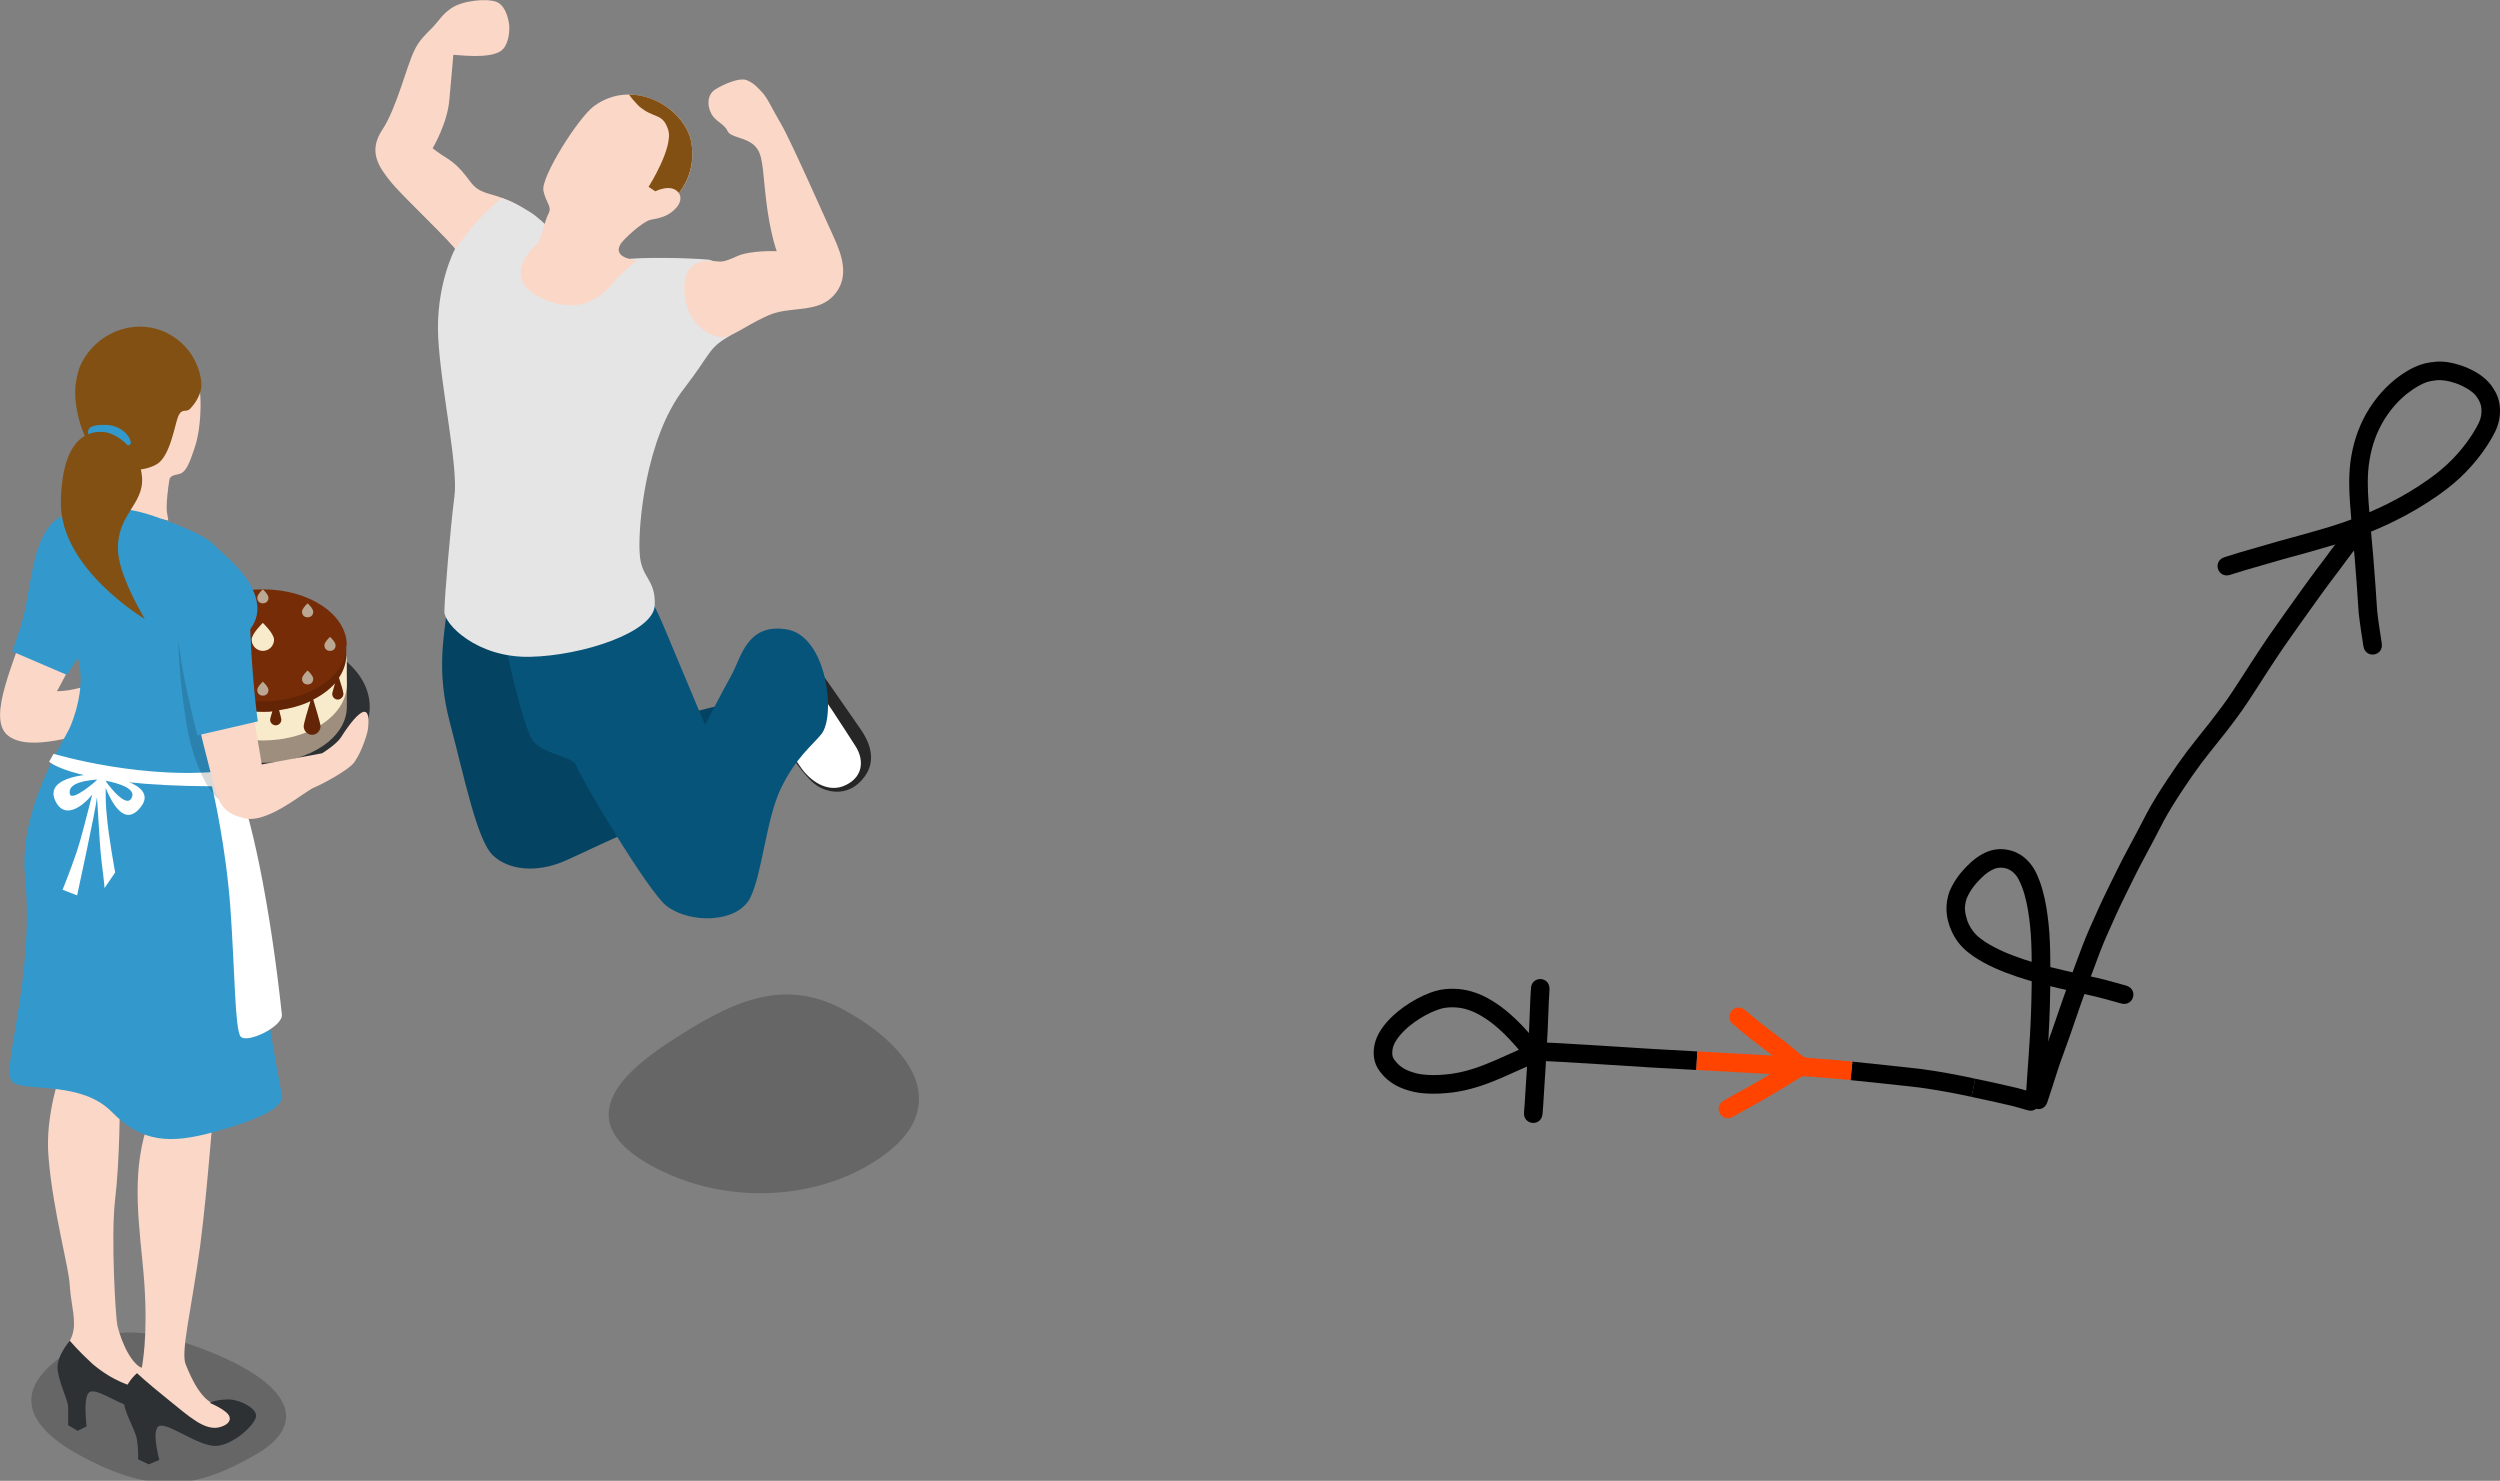 <?xml version="1.0" encoding="UTF-8" standalone="no"?>
<svg
   id="svg3224"
   version="1.1"
   viewBox="0 0 118.412 70.139"
   height="70.139mm"
   width="118.412mm"
   sodipodi:docname="41 meli li pali e ijo pona tawa mije. meli li pali e ijo+pona tawa mije..svg"
   inkscape:version="1.3 (0e150ed6c4, 2023-07-21)"
   xmlns:inkscape="http://www.inkscape.org/namespaces/inkscape"
   xmlns:sodipodi="http://sodipodi.sourceforge.net/DTD/sodipodi-0.dtd"
   xmlns:xlink="http://www.w3.org/1999/xlink"
   xmlns="http://www.w3.org/2000/svg"
   xmlns:svg="http://www.w3.org/2000/svg"
   xmlns:rdf="http://www.w3.org/1999/02/22-rdf-syntax-ns#"
   xmlns:cc="http://creativecommons.org/ns#"
   xmlns:dc="http://purl.org/dc/elements/1.1/">
  <rect x="0" y="0" width="118.412" height="70.139" fill="#808080" stroke="none"/>
  <sodipodi:namedview
     id="namedview1"
     pagecolor="#ffffff"
     bordercolor="#000000"
     borderopacity="0.25"
     inkscape:showpageshadow="2"
     inkscape:pageopacity="0.0"
     inkscape:pagecheckerboard="0"
     inkscape:deskcolor="#d1d1d1"
     inkscape:document-units="mm"
     inkscape:zoom="2.8284271"
     inkscape:cx="292.91898"
     inkscape:cy="140.53747"
     inkscape:window-width="1920"
     inkscape:window-height="1051"
     inkscape:window-x="-9"
     inkscape:window-y="-9"
     inkscape:window-maximized="1"
     inkscape:current-layer="svg3224" />
  <defs
     id="defs3218">
    <linearGradient
       id="swatch14"
       inkscape:swatch="solid">
      <stop
         style="stop-color:#ff4400;stop-opacity:1;"
         offset="0"
         id="stop14" />
    </linearGradient>
    <linearGradient
       inkscape:collect="always"
       xlink:href="#swatch14"
       id="linearGradient17"
       x1="88.224"
       y1="38.769"
       x2="94.777"
       y2="38.769"
       gradientUnits="userSpaceOnUse"
       gradientTransform="translate(-7.039,11.732)" />
    <linearGradient
       inkscape:collect="always"
       xlink:href="#swatch14"
       id="linearGradient18"
       x1="88.949"
       y1="37.531"
       x2="92.573"
       y2="37.531"
       gradientUnits="userSpaceOnUse"
       gradientTransform="translate(-7.039,11.732)" />
    <linearGradient
       inkscape:collect="always"
       xlink:href="#swatch14"
       id="linearGradient19"
       x1="88.441"
       y1="39.772"
       x2="92.821"
       y2="39.772"
       gradientUnits="userSpaceOnUse"
       gradientTransform="translate(-7.039,11.732)" />
  </defs>
  <g
     transform="translate(-104.558,-110.323)"
     id="layer1">
    <g
       transform="matrix(0.265,0,0,0.265,115.112,106.135)"
       id="g4211">
      <path
         style="fill:#262626"
         d="m 104.1,132.1 c 1.6,2 8.4,11.9 9.8,13.9 2.2,3.1 2.8,6.3 0.5,9 -2.2,2.7 -5.4,2.9 -8.1,1.3 -2.7,-1.6 -7.5,-9.7 -7.5,-9.7 z"
         id="path4171" />
      <path
         style="fill:#ffffff"
         d="m 104.6,136.6 c 2.1,2.6 6.9,10.1 8.5,12.6 1.3,2 1.7,5.2 -1.7,6.9 -3.4,1.7 -6.7,-1 -8.2,-3.3 -1.6,-2.2 -6.5,-9.8 -6.5,-9.8 z"
         id="path4173" />
      <path
         style="opacity:0.2"
         d="m 111,196.3 c 12.6,6.9 18.6,17 7.9,25.4 -10.7,8.4 -28.3,10.2 -42.4,2.4 -14.1,-7.8 -5.8,-16.2 3.7,-22.3 9.5,-6.1 19.3,-11.8 30.8,-5.5 z"
         id="path4175" />
      <path
         style="fill:#06547a"
         d="m 40.1,124.3 c -0.5,5.2 -2,11.3 0.5,20.7 2.5,9.4 4.8,21 7.7,23.7 2.6,2.5 7.6,3.3 13,0.9 5.4,-2.4 13.7,-6.7 17.7,-7.1 4,-0.4 18.6,-4.8 18.6,-4.8 0,0 -3.8,-16.2 -6.9,-16.1 -3.1,0.1 -28,7.7 -28,7.7 l -4.1,-22 z"
         id="path4177" />
      <path
         style="opacity:0.2"
         d="m 40.1,124.3 c -0.5,5.2 -2,11.3 0.5,20.7 2.5,9.4 4.8,21 7.7,23.7 2.6,2.5 7.6,3.3 13,0.9 5.4,-2.4 13.7,-6.7 17.7,-7.1 4,-0.4 18.6,-4.8 18.6,-4.8 0,0 -3.8,-16.2 -6.9,-16.1 -3.1,0.1 -28,7.7 -28,7.7 l -4.1,-22 z"
         id="path4179" />
      <path
         style="fill:#06547a"
         d="m 50.5,131 c 0,0 3.1,15.1 5.1,17.4 2,2.3 7.1,2.6 7.6,4.3 0.5,1.7 12.9,22.7 16.2,25.1 4.2,3.1 12.4,3 14.8,-1.4 2.2,-4.2 2.9,-14.3 5.6,-19.8 2.7,-5.5 5.6,-7.6 7.2,-9.6 2.6,-3.3 1,-17.5 -6.2,-18.7 -7.2,-1.2 -8.2,5.2 -9.9,8.2 -1.7,3 -4.7,8.9 -4.7,8.9 0,0 -5.5,-13.1 -7.5,-17.9 -2,-4.8 -4.7,-8.9 -4.7,-8.9 z"
         id="path4181" />
      <path
         style="fill:#fbd7c7"
         d="m 41.2,25.6 c 0.8,0 6.4,0.8 8.5,-0.7 1.2,-0.8 1.5,-2.9 1.5,-3.9 0.1,-1 -0.5,-4.3 -2.4,-4.9 -1.8,-0.6 -6,-0.2 -8,1.2 -1.6,1.1 -2,2 -3.3,3.4 -1.3,1.3 -2.5,2.4 -3.3,4.2 -1.3,2.6 -3.2,10.4 -5.7,14.1 -2.6,3.9 -0.6,6.7 1.6,9.4 2.2,2.7 11.2,11.1 11.6,12.2 0.4,1.1 16.2,-1.6 14.5,-4.8 -1.6,-3.2 -6,-4.6 -8.1,-5.2 -2.1,-0.6 -2.9,-1 -4,-2.5 -0.7,-0.9 -1.8,-2.5 -3.7,-3.8 -2.1,-1.3 -2.9,-2 -2.9,-2 0,0 2.7,-4.5 3,-8.8 0.4,-4.3 0.7,-7.9 0.7,-7.9 z"
         id="path4183" />
      <path
         style="fill:#e5e5e5"
         d="m 60.2,58.7 c 0,0 -2.6,-3.3 -5.3,-5 -2.7,-1.7 -5,-2.5 -5,-2.5 0,0 -2,1.5 -4.2,3.9 -2.2,2.4 -4.3,5.4 -4.3,5.4 0,0 -3.4,6.5 -2.9,15.7 0.5,9.2 3.6,23 2.9,28.3 -0.7,5.3 -1.8,18.4 -1.8,20.6 -0.1,2.2 5.8,8.3 15.3,8.1 9.4,-0.2 22.1,-4.4 22.3,-9.2 0.2,-4.8 -2.5,-4.8 -2.7,-9.4 -0.3,-4.6 1,-20.4 7.9,-29.3 5,-6.5 4.3,-7.2 8.1,-9.4 C 94.2,73.7 90.4,62.5 86.7,62.2 83,61.9 75.1,61.7 71.4,62.2 67.8,62.7 60.2,58.7 60.2,58.7 Z"
         id="path4185" />
      <path
         style="fill:#fbd7c7"
         d="m 99,60.7 c 0,0 -1.2,-3.2 -1.9,-9.2 C 96.4,45.6 96.6,43.3 95,41.8 93.4,40.3 90.7,40.4 90.2,39.2 89.7,38 88,37.5 87.3,36.1 86.5,34.6 86.6,32.7 88,31.8 c 1.4,-0.9 4.5,-2.3 5.8,-1.6 1.3,0.6 1.8,1.3 2.6,2.1 1,1.1 1.8,3 3.4,5.7 1.6,2.7 7.8,16.7 9.4,20.2 1.6,3.5 2.8,7.3 0,10.4 -2.8,3.1 -7.3,2 -11,3.3 -3.7,1.4 -7.2,4.2 -8.8,4.2 -1.6,0 -6.5,-1.7 -6.9,-8.1 -0.4,-6.4 4.6,-5.6 5.6,-5.5 1,0.1 1.4,0.2 3.8,-0.9 2.4,-1.1 7.1,-0.9 7.1,-0.9 z"
         id="path4187" />
      <path
         style="fill:#fbd7c7"
         d="m 71.1,59.4 c 0.5,-0.8 3.8,-3.9 5.3,-4.3 1.5,-0.3 3,-0.5 4.4,-1.9 1.7,-1.7 0.7,-2.9 0.7,-2.9 0,0 3.3,-3.5 2.2,-9.2 -1.1,-5.9 -10.2,-11.6 -17.4,-6.3 -2.8,2.1 -9.5,12.7 -9,15.1 0.5,2.3 1.6,2.8 0.9,4.1 -0.7,1.3 -1.4,5 -2,5.4 -0.5,0.3 -7,6.2 1,9.8 8.6,3.8 12.2,-2.7 13.8,-4.2 2.1,-2 3.1,-2.7 3.1,-2.7 0,0 -4.6,-0.2 -3,-2.9 z"
         id="path4189" />
      <path
         style="fill:#825012"
         d="M 83.7,41.1 C 82.9,36.9 78,32.7 72.6,32.7 c 0.4,0.6 1.1,1.4 1.8,2.1 2.7,2.3 4.2,1.1 5.2,4.2 1,3.1 -3.5,10.2 -3.5,10.2 l 1.2,0.8 c 0,0 2.9,-1.5 4.2,0.3 0,0 0,0 0,0 0.4,-0.5 3.2,-3.9 2.2,-9.2 z"
         id="path4191" />
    </g>
    <g
       transform="matrix(0.265,0,0,0.265,101.612,118.892)"
       id="g4317">
      <ellipse
         style="fill:#2d3134"
         cx="58.1"
         cy="94"
         rx="19.1"
         ry="13"
         id="ellipse4213" />
      <path
         style="fill:#baa794"
         d="m 58.1,80 c -8.3,0 -15,4.5 -15,10 v 4 c 0,5.5 6.7,10 15,10 8.3,0 15,-4.5 15,-10 v -4 c 0,-5.5 -6.7,-10 -15,-10 z"
         id="path4215" />
      <path
         style="opacity:0.15"
         d="m 58.1,100 c -8.3,0 -15,-4.5 -15,-10 v 4 c 0,5.5 6.7,10 15,10 8.3,0 15,-4.5 15,-10 v -4 c 0,5.5 -6.7,10 -15,10 z"
         id="path4217" />
      <path
         style="fill:#f8ebcb"
         d="m 58.1,76 c -8.3,0 -15,4.5 -15,10 v 4 c 0,5.5 6.7,10 15,10 8.3,0 15,-4.5 15,-10 v -4 c 0,-5.5 -6.7,-10 -15,-10 z"
         id="path4219" />
      <path
         style="fill:#762c07"
         d="m 73.1,83 c 0,-5.5 -6.7,-10 -15,-10 -8.3,0 -15,4.5 -15,10 v 2 c 0,1.7 0.6,3.2 1.7,4.6 -0.3,1.1 -0.8,2.7 -0.8,3.1 0,0.6 0.5,1.2 1.2,1.2 0.6,0 1.2,-0.5 1.2,-1.2 0,-0.3 -0.2,-1.1 -0.4,-1.9 0.8,0.8 1.8,1.4 2.9,2 -0.3,0.9 -0.6,2.1 -0.6,2.4 0,0.6 0.5,1 1,1 0.6,0 1,-0.5 1,-1 0,-0.3 -0.2,-1.1 -0.5,-2 1.2,0.5 2.5,1 3.9,1.3 -0.4,1.2 -1,3.2 -1,3.7 0,0.7 0.6,1.3 1.3,1.3 0.7,0 1.3,-0.6 1.3,-1.3 0,-0.5 -0.6,-2.3 -0.9,-3.6 1.2,0.2 2.5,0.3 3.8,0.3 0.5,0 1.1,0 1.6,-0.1 -0.2,0.7 -0.4,1.3 -0.4,1.5 0,0.6 0.5,1 1,1 0.6,0 1,-0.5 1,-1 0,-0.2 -0.2,-0.9 -0.4,-1.7 2,-0.3 3.9,-0.8 5.6,-1.6 -0.4,1.4 -1.2,3.9 -1.2,4.5 0,0.8 0.7,1.5 1.5,1.5 0.8,0 1.5,-0.7 1.5,-1.5 0,-0.6 -0.9,-3.4 -1.3,-4.8 1.6,-0.8 2.9,-1.8 3.9,-2.9 -0.2,0.8 -0.5,1.6 -0.5,1.9 0,0.6 0.5,1 1,1 0.5,0 1,-0.5 1,-1 0,-0.4 -0.5,-2 -0.8,-2.9 0.8,-1.2 1.3,-2.6 1.3,-4 V 83 Z"
         id="path4221" />
      <path
         style="opacity:0.15"
         d="m 73.1,83 c 0,5 -5.5,9.1 -12.7,9.9 0,-0.1 0,-0.1 0,-0.1 0,0 0,0 0,0.1 -0.7,0.1 -1.5,0.1 -2.3,0.1 -8.3,0 -15,-4.5 -15,-10 v 2 c 0,1.7 0.6,3.2 1.7,4.6 -0.3,1.1 -0.8,2.7 -0.8,3.1 0,0.6 0.5,1.2 1.2,1.2 0.6,0 1.2,-0.5 1.2,-1.2 0,-0.3 -0.2,-1.1 -0.4,-1.9 0.8,0.8 1.8,1.4 2.9,2 -0.3,0.9 -0.6,2.1 -0.6,2.4 0,0.6 0.5,1 1,1 0.6,0 1,-0.5 1,-1 0,-0.3 -0.2,-1.1 -0.5,-2 1.2,0.5 2.5,1 3.9,1.3 -0.4,1.2 -1,3.2 -1,3.7 0,0.7 0.6,1.3 1.3,1.3 0.7,0 1.3,-0.6 1.3,-1.3 0,-0.5 -0.6,-2.3 -0.9,-3.6 1.2,0.2 2.5,0.3 3.8,0.3 0.5,0 1.1,0 1.6,-0.1 -0.2,0.7 -0.4,1.3 -0.4,1.5 0,0.6 0.5,1 1,1 0.5,0 1,-0.5 1,-1 0,-0.2 -0.2,-0.9 -0.4,-1.7 2,-0.3 3.9,-0.8 5.6,-1.6 -0.4,1.4 -1.2,3.9 -1.2,4.5 0,0.8 0.7,1.5 1.5,1.5 0.8,0 1.5,-0.7 1.5,-1.5 0,-0.6 -0.9,-3.4 -1.3,-4.8 1.6,-0.8 2.9,-1.8 3.9,-2.9 -0.2,0.8 -0.5,1.6 -0.5,1.9 0,0.6 0.5,1 1,1 0.5,0 1,-0.5 1,-1 0,-0.4 -0.5,-2 -0.8,-2.9 0.8,-1.2 1.3,-2.6 1.3,-4 V 83 Z"
         id="path4223" />
      <path
         style="fill:#f8ebcb"
         d="m 60.1,82 c 0,1.1 -0.9,2 -2,2 -1.1,0 -2,-0.9 -2,-2 0,-1.1 2,-3 2,-3 0,0 2,1.9 2,3 z"
         id="path4225" />
      <g
         style="fill:#baa794"
         id="g4243">
        <path
           d="m 47.1,83 c 0,0.6 -0.4,1 -1,1 -0.6,0 -1,-0.4 -1,-1 0,-0.6 1,-1.5 1,-1.5 0,0 1,0.9 1,1.5 z"
           id="path4227" />
        <path
           d="m 71.1,83 c 0,0.6 -0.4,1 -1,1 -0.6,0 -1,-0.4 -1,-1 0,-0.6 1,-1.5 1,-1.5 0,0 1,0.9 1,1.5 z"
           id="path4229" />
        <path
           d="m 67.1,89 c 0,0.6 -0.4,1 -1,1 -0.6,0 -1,-0.4 -1,-1 0,-0.6 1,-1.5 1,-1.5 0,0 1,0.9 1,1.5 z"
           id="path4231" />
        <path
           d="m 59.1,91 c 0,0.6 -0.4,1 -1,1 -0.6,0 -1,-0.4 -1,-1 0,-0.6 1,-1.5 1,-1.5 0,0 1,0.9 1,1.5 z"
           id="path4233" />
        <path
           d="m 59.1,74.5 c 0,0.6 -0.4,1 -1,1 -0.6,0 -1,-0.4 -1,-1 0,-0.6 1,-1.5 1,-1.5 0,0 1,0.9 1,1.5 z"
           id="path4235" />
        <path
           d="m 51.1,89 c 0,0.6 -0.4,1 -1,1 -0.6,0 -1,-0.4 -1,-1 0,-0.6 1,-1.5 1,-1.5 0,0 1,0.9 1,1.5 z"
           id="path4237" />
        <path
           d="m 67.1,77 c 0,0.6 -0.4,1 -1,1 -0.6,0 -1,-0.4 -1,-1 0,-0.6 1,-1.5 1,-1.5 0,0 1,0.9 1,1.5 z"
           id="path4239" />
        <path
           d="m 51.1,77 c 0,0.6 -0.4,1 -1,1 -0.6,0 -1,-0.4 -1,-1 0,-0.6 1,-1.5 1,-1.5 0,0 1,0.9 1,1.5 z"
           id="path4241" />
      </g>
      <path
         style="opacity:0.2"
         d="m 23.7,209.1 c -9.3,5.7 -10,12.5 2.1,18.9 13.2,7.1 20.9,5.5 31.1,-0.4 9,-5.2 6.9,-12.2 -8.2,-18.3 -12.2,-4.9 -18.4,-4.3 -25,-0.2 z"
         id="path4245" />
      <path
         style="fill:#fbd7c7"
         d="m 25.4,98 c -2.4,3.2 -11.5,14.3 -8.9,30 2.6,15.7 7.1,24.2 6.3,27.9 -0.8,3.7 -3.7,10.8 -3,18.7 0.8,9.7 3.7,19.7 3.8,23 0.2,3.3 1.3,6.3 0.4,8.8 -0.9,2.5 -3.1,4.4 -0.9,6.1 1.8,1.4 1,-0.6 10.2,2.7 12.3,4.5 9.7,-1.8 3.6,-2.9 -2.2,-0.4 -4.1,-4.8 -4.8,-7.7 -0.3,-1.2 -1.2,-15.8 -0.4,-22.6 0.8,-6.7 0.9,-17.1 0.8,-20.1 -0.1,-3 2.4,-14.4 3.4,-20 1.4,-8.5 4,-38.5 4,-38.5 z"
         id="path4247" />
      <path
         style="fill:#2d3134"
         d="m 23.6,207.3 c 0,0 -2.3,2.6 -2.2,4.9 0.1,2.3 1.9,5.7 1.9,7 v 3.2 l 1.7,1 1.6,-0.8 c 0,0 -0.7,-5.3 0.5,-6.1 1.2,-0.8 4.8,1.9 7.2,2.5 2.4,0.6 8.3,-0.1 10.4,-1 2.1,-0.9 0.4,-3.6 -1.5,-4.7 -2.6,-1.4 -6.7,-1.2 -6.7,-1.2 0,0 1.3,0.4 2.8,1.9 2.7,2.7 -4.8,3.3 -11.7,-2.6 -2.6,-2.4 -4,-4.1 -4,-4.1 z"
         id="path4249" />
      <path
         style="fill:#fbd7c7"
         d="m 22.2,61.3 c -5.4,2.1 -4.7,10.7 -6.4,17.4 -1.7,6.7 -7.2,17.2 -3.3,20.4 3.9,3.2 13.6,-0.4 17,-1.2 3.5,-0.7 9.1,-2.4 9.1,-2.4 l -2.3,-6.2 c 0,0 -7.2,0.2 -10.2,1.1 -3,0.9 -4.8,0.8 -4.8,0.8 0,0 3.7,-6.6 4.9,-10.1 1.3,-3.5 6.8,-24 -4,-19.8 z"
         id="path4251" />
      <path
         style="fill:#fbd7c7"
         d="m 33.9,102.3 c 0,0 -5.4,12.9 -5.4,19.1 0,6.2 4.1,8.5 4.9,10.5 0.8,2 1.1,8.5 3,16.2 1.9,7.7 4.2,12.5 2,18.1 -3.6,8.8 -2.9,16.4 -1.8,27.2 1.1,10.7 0.2,16.8 -0.1,18.5 -0.4,2 -3.5,3 -1.9,5.4 2.2,3.2 8.4,3.6 11.1,4.9 3.2,1.5 7.2,2 8.2,0.4 1,-1.6 0.2,-3.9 -3.4,-3.8 -3.1,0.1 -5.3,-5 -6.2,-7.3 -0.9,-2.2 1,-9.6 2.6,-21.2 1.5,-11.6 2.2,-24.2 2.9,-29 0.8,-4.8 3.2,-9 3.8,-30.5 C 54.2,109.3 52,103.2 52,103.2 Z"
         id="path4253" />
      <path
         style="fill:#2d3134"
         d="m 35.6,213.1 c 0,0 -2.4,2 -2.4,4.5 0,2.6 2.1,5.4 2.4,7.4 0.3,2 0.2,3.5 0.2,3.5 l 1.9,0.9 1.9,-0.8 c 0,0 -1.6,-5.7 0.1,-6.1 1.7,-0.4 6.8,3.6 9.9,3.6 3.1,0 7.3,-3.9 7.3,-5.4 0,-1.5 -3.4,-3.1 -5.4,-2.9 -2,0.1 -2.9,0.6 -2.9,0.6 0,0 3.1,1.3 3.5,2.4 0.4,1 -0.6,1.7 -1.9,2 -2.6,0.5 -5.1,-1.8 -9.3,-5.2 -3.6,-2.9 -5.3,-4.5 -5.3,-4.5 z"
         id="path4255" />
      <path
         style="fill:#fbd7c7"
         d="m 46.2,34.6 c 1.1,2.4 1,9.1 -0.2,12.8 -1.2,3.8 -1.8,4.4 -2.4,4.8 -0.6,0.4 -2,0.2 -2.2,1.2 -0.2,1 -0.7,4.9 -0.4,6.1 0.2,1.2 0.2,1.2 0.2,1.2 0,0 -4.2,-1 -6.4,-0.4 -2.2,0.6 -6.5,-1.4 -6.5,-2 0,-0.6 1.4,-7 0.2,-9 -1.2,-2 -5.1,-10.7 -3.3,-15.3 1.7,-4.6 16.9,-9.1 21,0.6 z"
         id="path4257" />
      <path
         style="fill:#3399cc"
         d="m 61.5,163.3 c -2,-9.8 -8.3,-49.4 -9,-58 0.5,-0.1 -0.4,-20.9 0,-21.9 0.5,-1.1 5,-3 4.6,-7.5 -0.3,-2.9 -2,-5.1 -3.7,-7 -1.3,-1.4 -2.9,-2.7 -4.3,-4.1 -1.7,-1.6 -6.2,-3.4 -10.8,-5 -5.4,-1.8 -11.7,-2 -15.8,-0.1 -5.6,2.7 -5.5,11.4 -7.3,18.6 -0.3,1.3 -1.4,4.4 -1.9,5.8 l 9.8,4.2 c 0.3,-0.6 1.6,-2.5 1.9,-3.1 0.1,0.3 0.1,0.5 0.2,0.7 0.8,3.5 0.1,7.7 -1.5,11.6 -0.9,2.2 -9.3,14.6 -8.1,26.8 1.8,19.2 -4.8,35.3 -2.1,36.9 2.7,1.6 12.2,-0.3 17.6,5.2 5.4,5.5 10.4,5.8 18.6,3.5 8.2,-2.3 12.3,-4.4 11.8,-6.6 z"
         id="path4259" />
      <path
         style="fill:#ffffff"
         d="M 61.5,149 C 59.4,129.5 56,112.6 52.6,105.3 37.3,107.4 20.7,102.4 20.7,102.4 l -0.8,1.4 c 0,0 4.3,4.3 29.1,4.4 0.3,1.3 2.5,10.9 3.3,21.8 0.8,11.4 0.8,21.5 1.8,22.9 1,1.4 7.6,-1.7 7.4,-3.9 z"
         id="path4261" />
      <path
         style="fill:#ffffff"
         d="m 28.5,106 c 0,0 -9.7,0.1 -7.5,4.8 1.6,3.4 4.8,1.1 6.6,-1.1 -0.8,3 -1.9,7.7 -2.9,10.6 -1.1,3.2 -2.4,6.4 -2.4,6.4 l 2.6,1 c 0,0 3.4,-15.6 3.5,-17.3 0.1,-1.6 0.4,7.6 0.9,11.5 0.5,3.9 0.5,4.5 0.5,4.5 l 1.9,-2.8 c 0,0 -1.2,-6.5 -1.5,-10.2 -0.2,-1.7 -0.2,-3.5 -0.2,-4.9 1,2.4 3.3,7.1 6.2,3.5 3.8,-4.6 -7.7,-6 -7.7,-6 z m -4.9,3.6 c -0.5,-2.2 3.6,-2.5 4.9,-2.6 -0.1,0.2 -4.5,4 -4.9,2.6 z m 10.9,0.9 c -1.1,1.5 -4.5,-3.1 -4.5,-3.3 2,0.4 5.9,1.4 4.5,3.3 z"
         id="path4263" />
      <path
         style="fill:#825012"
         d="m 47.1,36.7 c -0.1,1.9 -1.6,3.7 -2.2,4.2 -0.7,0.4 -1.3,-0.2 -1.9,1.1 -0.6,1.3 -1.4,7.1 -3.8,8.6 -2.4,1.5 -8,1.8 -10.7,-1.3 -2.7,-3.1 -5.9,-11.7 -2.4,-17.5 3.2,-5.3 9.8,-7.2 14.9,-4.6 5.1,2.6 6.2,7.6 6.1,9.5 z"
         id="path4265" />
      <path
         style="fill:#3399cc"
         d="m 29.9,43.6 c 3,0 4.7,2.3 4.6,3.3 -0.2,1 -6.3,1.3 -7.3,-0.8 -1,-2.1 0.3,-2.5 2.7,-2.5 z"
         id="path4267" />
      <path
         style="fill:#825012"
         d="m 29.8,44.9 c 2.1,0.2 6.3,3 6.7,8 0.4,5 -4.5,6.6 -4.3,13.1 0.1,4.5 4.8,12.3 4.8,12.3 0,0 -15.2,-9 -15,-20.9 0.2,-11.9 5.2,-12.8 7.8,-12.5 z"
         id="path4269" />
      <path
         style="opacity:0.15"
         d="m 52.6,105.3 c 0.2,0 0.1,-4 0,-8.5 -2.4,-12 -4.1,-25.1 -7.4,-24.2 -3.3,0.9 -2.3,14.6 -0.9,23.6 1.4,9 4.8,14.3 7,15 0.9,0.3 1.9,0.3 2.7,0.2 -0.3,-3.3 -1.3,-4.6 -1.4,-6.1 z"
         id="path4271" />
      <path
         style="fill:#fbd7c7"
         d="m 46.8,70.8 c 2.7,-1.7 7.9,1 8,8.8 0.1,7.8 1.6,16 1.9,17.6 0.3,1.6 1.2,7.1 1.2,7.1 l 10.8,-2 c 0,0 2.6,-1.6 3.4,-2.9 1.3,-2.1 5.5,-8.1 4.8,-1.5 -0.2,1.4 -1.6,5.3 -2.9,6.5 -1.3,1.2 -4.8,3.2 -6.7,4 -1.9,0.8 -8.4,6.6 -12.6,5.5 -4.2,-1.1 -4.5,-2.7 -6,-8.4 C 47.2,99.7 45.3,92.1 44.3,85.6 43.2,78.5 41,74.3 46.8,70.8 Z"
         id="path4273" />
      <path
         style="fill:#3399cc"
         d="M 46.4,99.1 57.2,96.6 C 56.8,93.9 55.9,85.3 55.8,78 55.7,70 49.7,66.8 46.9,68.5 c -5.9,3.6 -4.7,8.7 -3.6,15.8 0.6,4.6 1.9,10 3.1,14.8 z"
         id="path4275" />
    </g>
  </g>
  <path
     style="fill:#000000;fill-opacity:1;fill-rule:nonzero;stroke:none;stroke-width:0.265"
     id="path2"
     d="m 105.65,27.22 c 0.235,-0.075 0.47,-0.148 0.707,-0.218 0.566,-0.168 1.134,-0.332 1.702,-0.492 0.871,-0.237 1.741,-0.476 2.605,-0.736 0.802,-0.246 1.585,-0.549 2.346,-0.9 0.151,-0.07 0.301,-0.143 0.451,-0.215 0.708,-0.352 1.391,-0.754 2.037,-1.21 0.118,-0.084 0.234,-0.171 0.351,-0.257 0.443,-0.335 0.852,-0.713 1.22,-1.129 0.216,-0.244 0.268,-0.319 0.465,-0.573 0.191,-0.259 0.368,-0.528 0.524,-0.809 0.096,-0.173 0.173,-0.323 0.237,-0.511 0.03,-0.089 0.05,-0.181 0.075,-0.272 0.066,-0.355 0.061,-0.719 -0.057,-1.063 -0.07,-0.204 -0.123,-0.275 -0.229,-0.459 -0.248,-0.388 -0.621,-0.66 -1.028,-0.864 -0.086,-0.043 -0.176,-0.08 -0.264,-0.121 -0.36,-0.135 -0.735,-0.246 -1.122,-0.263 -0.261,-0.011 -0.333,0.008 -0.59,0.04 -0.505,0.077 -0.962,0.317 -1.377,0.607 -0.084,0.058 -0.164,0.122 -0.246,0.183 -0.321,0.261 -0.614,0.555 -0.871,0.879 -0.163,0.206 -0.212,0.286 -0.358,0.502 -0.22,0.346 -0.402,0.715 -0.546,1.098 -0.093,0.247 -0.111,0.327 -0.185,0.579 -0.101,0.39 -0.171,0.789 -0.203,1.191 -0.019,0.233 -0.019,0.372 -0.025,0.604 -0.002,0.64 0.058,1.278 0.109,1.916 0.05,0.578 0.105,1.156 0.155,1.735 0.038,0.443 0.072,0.886 0.102,1.33 0.018,0.303 0.04,0.606 0.061,0.909 0.011,0.222 0.033,0.444 0.063,0.664 0.026,0.163 0.043,0.327 0.068,0.49 0.023,0.137 0.042,0.276 0.063,0.413 0.014,0.114 0.033,0.227 0.052,0.34 0.1,0.614 0.969,0.472 0.868,-0.142 v 0 c -0.018,-0.11 -0.036,-0.219 -0.05,-0.329 -0.021,-0.138 -0.04,-0.277 -0.063,-0.415 -0.025,-0.159 -0.04,-0.32 -0.066,-0.479 -0.028,-0.2 -0.047,-0.402 -0.057,-0.604 -0.021,-0.303 -0.043,-0.605 -0.061,-0.908 -0.031,-0.449 -0.065,-0.897 -0.103,-1.345 -0.05,-0.577 -0.104,-1.153 -0.154,-1.73 -0.049,-0.607 -0.107,-1.214 -0.107,-1.823 0.005,-0.199 0.005,-0.338 0.021,-0.536 0.027,-0.349 0.087,-0.695 0.172,-1.034 0.061,-0.212 0.079,-0.288 0.156,-0.496 0.121,-0.326 0.274,-0.641 0.459,-0.936 0.124,-0.184 0.167,-0.256 0.304,-0.43 0.213,-0.271 0.457,-0.518 0.723,-0.738 0.2,-0.15 0.4,-0.295 0.622,-0.413 0.106,-0.057 0.266,-0.132 0.384,-0.166 0.067,-0.019 0.137,-0.029 0.206,-0.043 0.169,-0.024 0.224,-0.04 0.395,-0.036 0.289,0.006 0.568,0.093 0.839,0.188 0.252,0.113 0.489,0.226 0.701,0.407 0.037,0.032 0.073,0.064 0.105,0.101 0.034,0.039 0.061,0.083 0.092,0.124 0.058,0.094 0.098,0.149 0.139,0.251 0.077,0.191 0.081,0.397 0.053,0.598 -0.014,0.056 -0.023,0.114 -0.041,0.169 -0.048,0.15 -0.104,0.257 -0.181,0.396 -0.136,0.248 -0.292,0.485 -0.459,0.713 -0.178,0.23 -0.221,0.294 -0.416,0.515 -0.33,0.374 -0.696,0.715 -1.094,1.016 -0.108,0.079 -0.215,0.161 -0.324,0.238 -0.609,0.431 -1.254,0.811 -1.922,1.144 -0.144,0.069 -0.286,0.139 -0.431,0.206 -0.727,0.336 -1.476,0.626 -2.242,0.861 -0.859,0.259 -1.724,0.496 -2.589,0.732 -0.572,0.161 -1.143,0.326 -1.712,0.495 -0.254,0.075 -0.507,0.152 -0.759,0.235 -0.585,0.213 -0.284,1.04 0.301,0.827 z" />
  <path
     id="path3"
     style="fill:#000000;fill-opacity:1;fill-rule:nonzero;stroke:none;stroke-width:0.265"
     d="m 102.467,38.914 c 0.276,-0.51 0.585,-1 0.905,-1.483 0.286,-0.439 0.589,-0.868 0.9,-1.29 0.362,-0.473 0.737,-0.937 1.108,-1.403 0.387,-0.497 0.768,-0.999 1.112,-1.527 0.294,-0.45 0.59,-0.898 0.877,-1.353 0.264,-0.404 0.527,-0.81 0.8,-1.208 0.253,-0.364 0.508,-0.727 0.766,-1.088 0.249,-0.354 0.5,-0.707 0.755,-1.057 0.243,-0.336 0.483,-0.674 0.733,-1.004 0.223,-0.296 0.451,-0.588 0.666,-0.89 0.189,-0.259 0.385,-0.513 0.585,-0.764 0.096,-0.124 0.192,-0.249 0.296,-0.367 0.398,-0.478 -0.278,-1.041 -0.676,-0.563 -0.111,0.127 -0.214,0.26 -0.316,0.393 -0.205,0.257 -0.406,0.518 -0.6,0.784 -0.213,0.298 -0.438,0.587 -0.658,0.879 -0.253,0.335 -0.497,0.677 -0.743,1.017 -0.258,0.353 -0.511,0.709 -0.762,1.067 -0.26,0.362 -0.516,0.726 -0.769,1.092 -0.278,0.405 -0.546,0.817 -0.814,1.229 -0.287,0.454 -0.583,0.902 -0.877,1.352 -0.33,0.508 -0.698,0.99 -1.069,1.468 -0.373,0.468 -0.748,0.934 -1.112,1.409 -0.325,0.439 -0.64,0.886 -0.939,1.344 -0.334,0.502 -0.653,1.014 -0.941,1.544 -0.309,0.599 -0.622,1.197 -0.943,1.789 -0.312,0.575 -0.593,1.166 -0.884,1.752 -0.297,0.599 -0.572,1.208 -0.841,1.82 -0.266,0.582 -0.484,1.183 -0.706,1.783 -0.22,0.579 -0.431,1.161 -0.634,1.746 -0.162,0.475 -0.323,0.951 -0.491,1.424 -0.156,0.45 -0.328,0.895 -0.484,1.345 -0.114,0.361 -0.23,0.722 -0.348,1.083 -0.072,0.232 -0.15,0.461 -0.227,0.692 -0.196,0.59 0.639,0.868 0.835,0.278 v 0 c 0.077,-0.231 0.156,-0.462 0.228,-0.695 0.117,-0.355 0.231,-0.711 0.343,-1.068 0.156,-0.449 0.328,-0.892 0.483,-1.341 0.168,-0.475 0.331,-0.952 0.493,-1.429 0.201,-0.579 0.41,-1.156 0.628,-1.729 0.216,-0.583 0.428,-1.169 0.687,-1.735 0.263,-0.599 0.532,-1.196 0.823,-1.782 0.286,-0.576 0.563,-1.158 0.87,-1.724 0.321,-0.593 0.634,-1.19 0.943,-1.789 z"
     sodipodi:nodetypes="cccccccccccccccccccccccccccccccccccssccccccccc" />
  <path
     style="fill:#000000;fill-rule:nonzero;stroke:none;stroke-width:0.265;fill-opacity:1"
     id="path4"
     d="m 96.829,52.016 c 0.018,-0.269 0.037,-0.538 0.057,-0.807 0.05,-0.695 0.1,-1.389 0.142,-2.085 0.061,-1.034 0.085,-2.07 0.088,-3.105 -0.003,-0.616 -0.006,-1.233 -0.05,-1.848 -0.025,-0.355 -0.04,-0.441 -0.081,-0.79 -0.074,-0.553 -0.179,-1.107 -0.372,-1.632 -0.033,-0.09 -0.072,-0.178 -0.108,-0.267 -0.139,-0.334 -0.343,-0.633 -0.624,-0.864 -0.173,-0.141 -0.22,-0.153 -0.415,-0.256 -0.353,-0.142 -0.737,-0.188 -1.109,-0.094 -0.078,0.02 -0.153,0.05 -0.229,0.074 -0.391,0.16 -0.72,0.428 -1.012,0.73 -0.057,0.059 -0.11,0.121 -0.165,0.181 -0.204,0.229 -0.376,0.484 -0.514,0.757 -0.031,0.062 -0.063,0.124 -0.088,0.188 -0.031,0.079 -0.052,0.161 -0.078,0.242 -0.083,0.311 -0.099,0.631 -0.049,0.948 0.032,0.201 0.062,0.283 0.119,0.478 0.134,0.368 0.33,0.709 0.604,0.992 0.203,0.209 0.31,0.275 0.545,0.45 0.632,0.423 1.34,0.715 2.059,0.956 0.164,0.055 0.33,0.105 0.495,0.157 1.012,0.31 2.053,0.511 3.082,0.751 0.449,0.104 0.892,0.232 1.336,0.356 0.599,0.169 0.837,-0.678 0.238,-0.847 v 0 c -0.456,-0.128 -0.913,-0.259 -1.375,-0.366 -1.008,-0.235 -2.026,-0.431 -3.017,-0.733 -0.156,-0.049 -0.312,-0.096 -0.467,-0.148 -0.636,-0.213 -1.265,-0.466 -1.829,-0.834 -0.156,-0.114 -0.268,-0.185 -0.404,-0.319 -0.191,-0.188 -0.328,-0.416 -0.425,-0.665 -0.051,-0.169 -0.091,-0.309 -0.108,-0.486 -0.004,-0.044 -0.01,-0.089 -0.008,-0.133 0.003,-0.105 0.025,-0.199 0.044,-0.301 0.011,-0.042 0.019,-0.086 0.034,-0.127 0.019,-0.051 0.045,-0.1 0.069,-0.149 0.103,-0.21 0.233,-0.404 0.388,-0.578 0.235,-0.262 0.487,-0.52 0.812,-0.669 0.035,-0.014 0.07,-0.031 0.106,-0.042 0.181,-0.055 0.371,-0.042 0.549,0.015 0.036,0.017 0.074,0.03 0.109,0.05 0.257,0.144 0.396,0.353 0.512,0.617 0.029,0.071 0.061,0.141 0.088,0.213 0.175,0.468 0.266,0.963 0.333,1.456 0.038,0.323 0.052,0.407 0.076,0.737 0.043,0.597 0.045,1.196 0.048,1.795 -0.003,1.019 -0.027,2.037 -0.087,3.054 -0.042,0.692 -0.092,1.383 -0.141,2.074 -0.021,0.29 -0.044,0.58 -0.059,0.871 0,0.622 0.88,0.622 0.88,0 z" />
  <path
     style="fill:#000000;fill-opacity:1;fill-rule:nonzero;stroke:none;stroke-width:0.265"
     d="m 93.559,51.093 c -0.849,-0.187 -1.704,-0.34 -2.564,-0.459 -1.085,-0.124 -2.171,-0.238 -3.257,-0.349 l -0.089,0.875 c 1.076,0.11 2.151,0.222 3.226,0.345 0.84,0.116 1.674,0.266 2.503,0.448 z"
     id="path13"
     sodipodi:nodetypes="ccccccc" />
  <path
     style="fill:#000000;fill-rule:nonzero;stroke:none;stroke-width:0.265;fill-opacity:1"
     d="m 93.377,51.954 c 0.668,0.142 1.336,0.283 2,0.444 0.211,0.056 0.42,0.12 0.63,0.18 0.59,0.197 0.869,-0.638 0.278,-0.835 -0.228,-0.065 -0.455,-0.135 -0.684,-0.196 -0.677,-0.165 -1.36,-0.31 -2.042,-0.454 z"
     id="path12"
     sodipodi:nodetypes="ccccccc" />
  <path
     style="fill:#000000;fill-opacity:1;fill-rule:nonzero;stroke:none;stroke-width:0.265"
     d="m 80.392,49.8 c -0.981,-0.053 -1.121,-0.061 -2.102,-0.116 -0.823,-0.049 -1.646,-0.104 -2.469,-0.157 -0.63,-0.041 -1.26,-0.079 -1.89,-0.113 -0.299,-0.016 -0.599,-0.03 -0.899,-0.044 -0.622,-0.029 -0.662,0.851 -0.04,0.879 v 0 c 0.297,0.014 0.594,0.028 0.891,0.044 0.627,0.034 1.254,0.072 1.881,0.113 0.826,0.054 1.651,0.108 2.477,0.157 0.981,0.055 1.121,0.063 2.103,0.116"
     id="path10"
     sodipodi:nodetypes="ccccssscccc" />
  <path
     style="fill:url(#linearGradient17);fill-rule:nonzero;stroke:none;stroke-width:0.265"
     d="m 87.738,50.285 c -1.104,-0.113 -2.212,-0.19 -3.319,-0.259 -1.061,-0.065 -2.965,-0.167 -4.026,-0.226 l -0.048,0.879 c 1.06,0.058 2.961,0.16 4.02,0.225 1.096,0.069 2.192,0.144 3.285,0.256 z"
     id="path5"
     sodipodi:nodetypes="ccccccc" />
  <path
     style="fill:url(#linearGradient18);fill-rule:nonzero;stroke:none;stroke-width:0.265"
     id="path6"
     d="m 82.115,48.534 c 0.264,0.235 0.538,0.458 0.815,0.678 0.376,0.287 0.754,0.571 1.128,0.862 0.249,0.196 0.487,0.405 0.73,0.609 0.477,0.4 1.042,-0.275 0.565,-0.675 v 0 c -0.251,-0.21 -0.498,-0.427 -0.755,-0.629 -0.371,-0.288 -0.746,-0.571 -1.12,-0.855 -0.287,-0.228 -0.567,-0.462 -0.845,-0.701 -0.503,-0.366 -1.021,0.346 -0.518,0.712 z" />
  <path
     style="fill:url(#linearGradient19);fill-rule:nonzero;stroke:none;stroke-width:0.265"
     id="path7"
     d="m 82.081,52.895 c 0.183,-0.106 0.367,-0.213 0.552,-0.315 0.332,-0.175 0.659,-0.359 0.985,-0.546 0.302,-0.176 0.603,-0.353 0.901,-0.535 0.226,-0.142 0.45,-0.289 0.679,-0.426 0.113,-0.064 0.226,-0.129 0.339,-0.194 0.539,-0.311 0.099,-1.073 -0.44,-0.762 v 0 c -0.117,0.067 -0.234,0.135 -0.351,0.201 -0.232,0.139 -0.458,0.286 -0.686,0.43 -0.291,0.178 -0.585,0.351 -0.88,0.522 -0.321,0.185 -0.644,0.366 -0.972,0.539 -0.186,0.103 -0.37,0.21 -0.554,0.317 -0.544,0.302 -0.117,1.071 0.427,0.769 z" />
  <path
     style="fill:#000000;fill-opacity:1;fill-rule:nonzero;stroke:none;stroke-width:0.265"
     id="path8"
     d="m 72.514,46.839 c -0.017,0.192 -0.025,0.386 -0.034,0.579 -0.016,0.463 -0.034,0.926 -0.055,1.389 -0.029,0.519 -0.057,1.038 -0.087,1.557 -0.025,0.4 -0.051,0.799 -0.077,1.199 -0.016,0.236 -0.029,0.473 -0.044,0.709 -0.008,0.138 -0.021,0.276 -0.032,0.413 -0.051,0.62 0.826,0.692 0.877,0.072 v 0 c 0.012,-0.143 0.024,-0.286 0.033,-0.429 0.015,-0.236 0.028,-0.473 0.044,-0.709 0.026,-0.402 0.053,-0.804 0.077,-1.205 0.029,-0.522 0.058,-1.043 0.087,-1.565 0.022,-0.464 0.039,-0.928 0.056,-1.392 0.009,-0.206 0.021,-0.412 0.034,-0.617 0,-0.622 -0.88,-0.622 -0.88,0 z" />
  <path
     style="fill:#000000;fill-opacity:1;fill-rule:nonzero;stroke:none;stroke-width:0.265"
     id="path9"
     d="m 73.104,49.738 c -0.079,-0.1 -0.172,-0.203 -0.256,-0.304 -0.235,-0.293 -0.485,-0.572 -0.741,-0.846 -0.264,-0.274 -0.541,-0.536 -0.839,-0.773 -0.056,-0.045 -0.114,-0.088 -0.171,-0.132 -0.273,-0.198 -0.561,-0.381 -0.867,-0.523 -0.06,-0.028 -0.121,-0.052 -0.181,-0.078 -0.24,-0.095 -0.49,-0.171 -0.746,-0.21 -0.164,-0.026 -0.233,-0.027 -0.397,-0.037 -0.307,-0.009 -0.615,0.016 -0.911,0.102 -0.225,0.065 -0.348,0.123 -0.563,0.212 -0.437,0.2 -0.848,0.456 -1.22,0.759 -0.066,0.054 -0.129,0.111 -0.194,0.167 -0.059,0.057 -0.12,0.112 -0.177,0.171 -0.204,0.209 -0.397,0.446 -0.536,0.703 -0.034,0.062 -0.061,0.127 -0.092,0.191 -0.023,0.063 -0.049,0.125 -0.069,0.19 -0.071,0.234 -0.099,0.49 -0.068,0.734 0.008,0.061 0.023,0.122 0.034,0.183 0.021,0.062 0.037,0.125 0.063,0.185 0.089,0.209 0.242,0.41 0.401,0.57 0.039,0.04 0.081,0.076 0.122,0.114 0.168,0.146 0.355,0.267 0.556,0.361 0.125,0.059 0.181,0.076 0.309,0.124 0.218,0.075 0.441,0.13 0.67,0.161 0.164,0.022 0.214,0.022 0.38,0.033 0.396,0.025 0.791,-0.006 1.185,-0.05 0.37,-0.048 0.736,-0.129 1.093,-0.235 0.07,-0.021 0.138,-0.043 0.208,-0.065 0.363,-0.116 0.715,-0.26 1.065,-0.41 0.265,-0.116 0.528,-0.235 0.792,-0.353 0.17,-0.077 0.342,-0.151 0.513,-0.227 0.022,-0.01 0.045,-0.02 0.067,-0.031 0.566,-0.257 0.202,-1.059 -0.364,-0.801 v 0 c -0.02,0.009 -0.04,0.018 -0.06,0.027 -0.172,0.076 -0.345,0.15 -0.516,0.228 -0.26,0.116 -0.519,0.233 -0.78,0.347 -0.322,0.138 -0.647,0.271 -0.981,0.379 -0.061,0.019 -0.122,0.039 -0.184,0.058 -0.312,0.093 -0.63,0.164 -0.953,0.207 -0.342,0.039 -0.687,0.067 -1.031,0.046 -0.146,-0.009 -0.291,-0.018 -0.434,-0.044 -0.088,-0.016 -0.163,-0.036 -0.249,-0.061 -0.04,-0.012 -0.08,-0.025 -0.119,-0.037 -0.083,-0.03 -0.136,-0.047 -0.215,-0.083 -0.128,-0.058 -0.249,-0.132 -0.356,-0.223 -0.024,-0.021 -0.049,-0.042 -0.072,-0.064 -0.069,-0.068 -0.13,-0.143 -0.185,-0.222 -0.012,-0.018 -0.026,-0.036 -0.036,-0.055 -0.01,-0.019 -0.018,-0.039 -0.027,-0.058 -0.006,-0.023 -0.014,-0.046 -0.018,-0.07 -0.027,-0.164 -0.002,-0.331 0.056,-0.486 0.017,-0.038 0.031,-0.076 0.05,-0.113 0.129,-0.25 0.332,-0.466 0.533,-0.659 0.053,-0.046 0.104,-0.093 0.158,-0.137 0.312,-0.256 0.655,-0.473 1.021,-0.643 0.155,-0.066 0.271,-0.119 0.431,-0.169 0.21,-0.066 0.429,-0.083 0.649,-0.079 0.112,0.007 0.18,0.008 0.29,0.024 0.193,0.028 0.38,0.084 0.561,0.154 0.045,0.019 0.091,0.037 0.136,0.058 0.256,0.118 0.495,0.27 0.724,0.434 0.049,0.038 0.099,0.075 0.148,0.113 0.268,0.212 0.516,0.447 0.753,0.693 0.245,0.263 0.485,0.531 0.71,0.811 0.097,0.116 0.197,0.23 0.294,0.346 0.429,0.45 1.066,-0.157 0.637,-0.607 z" />
</svg>
